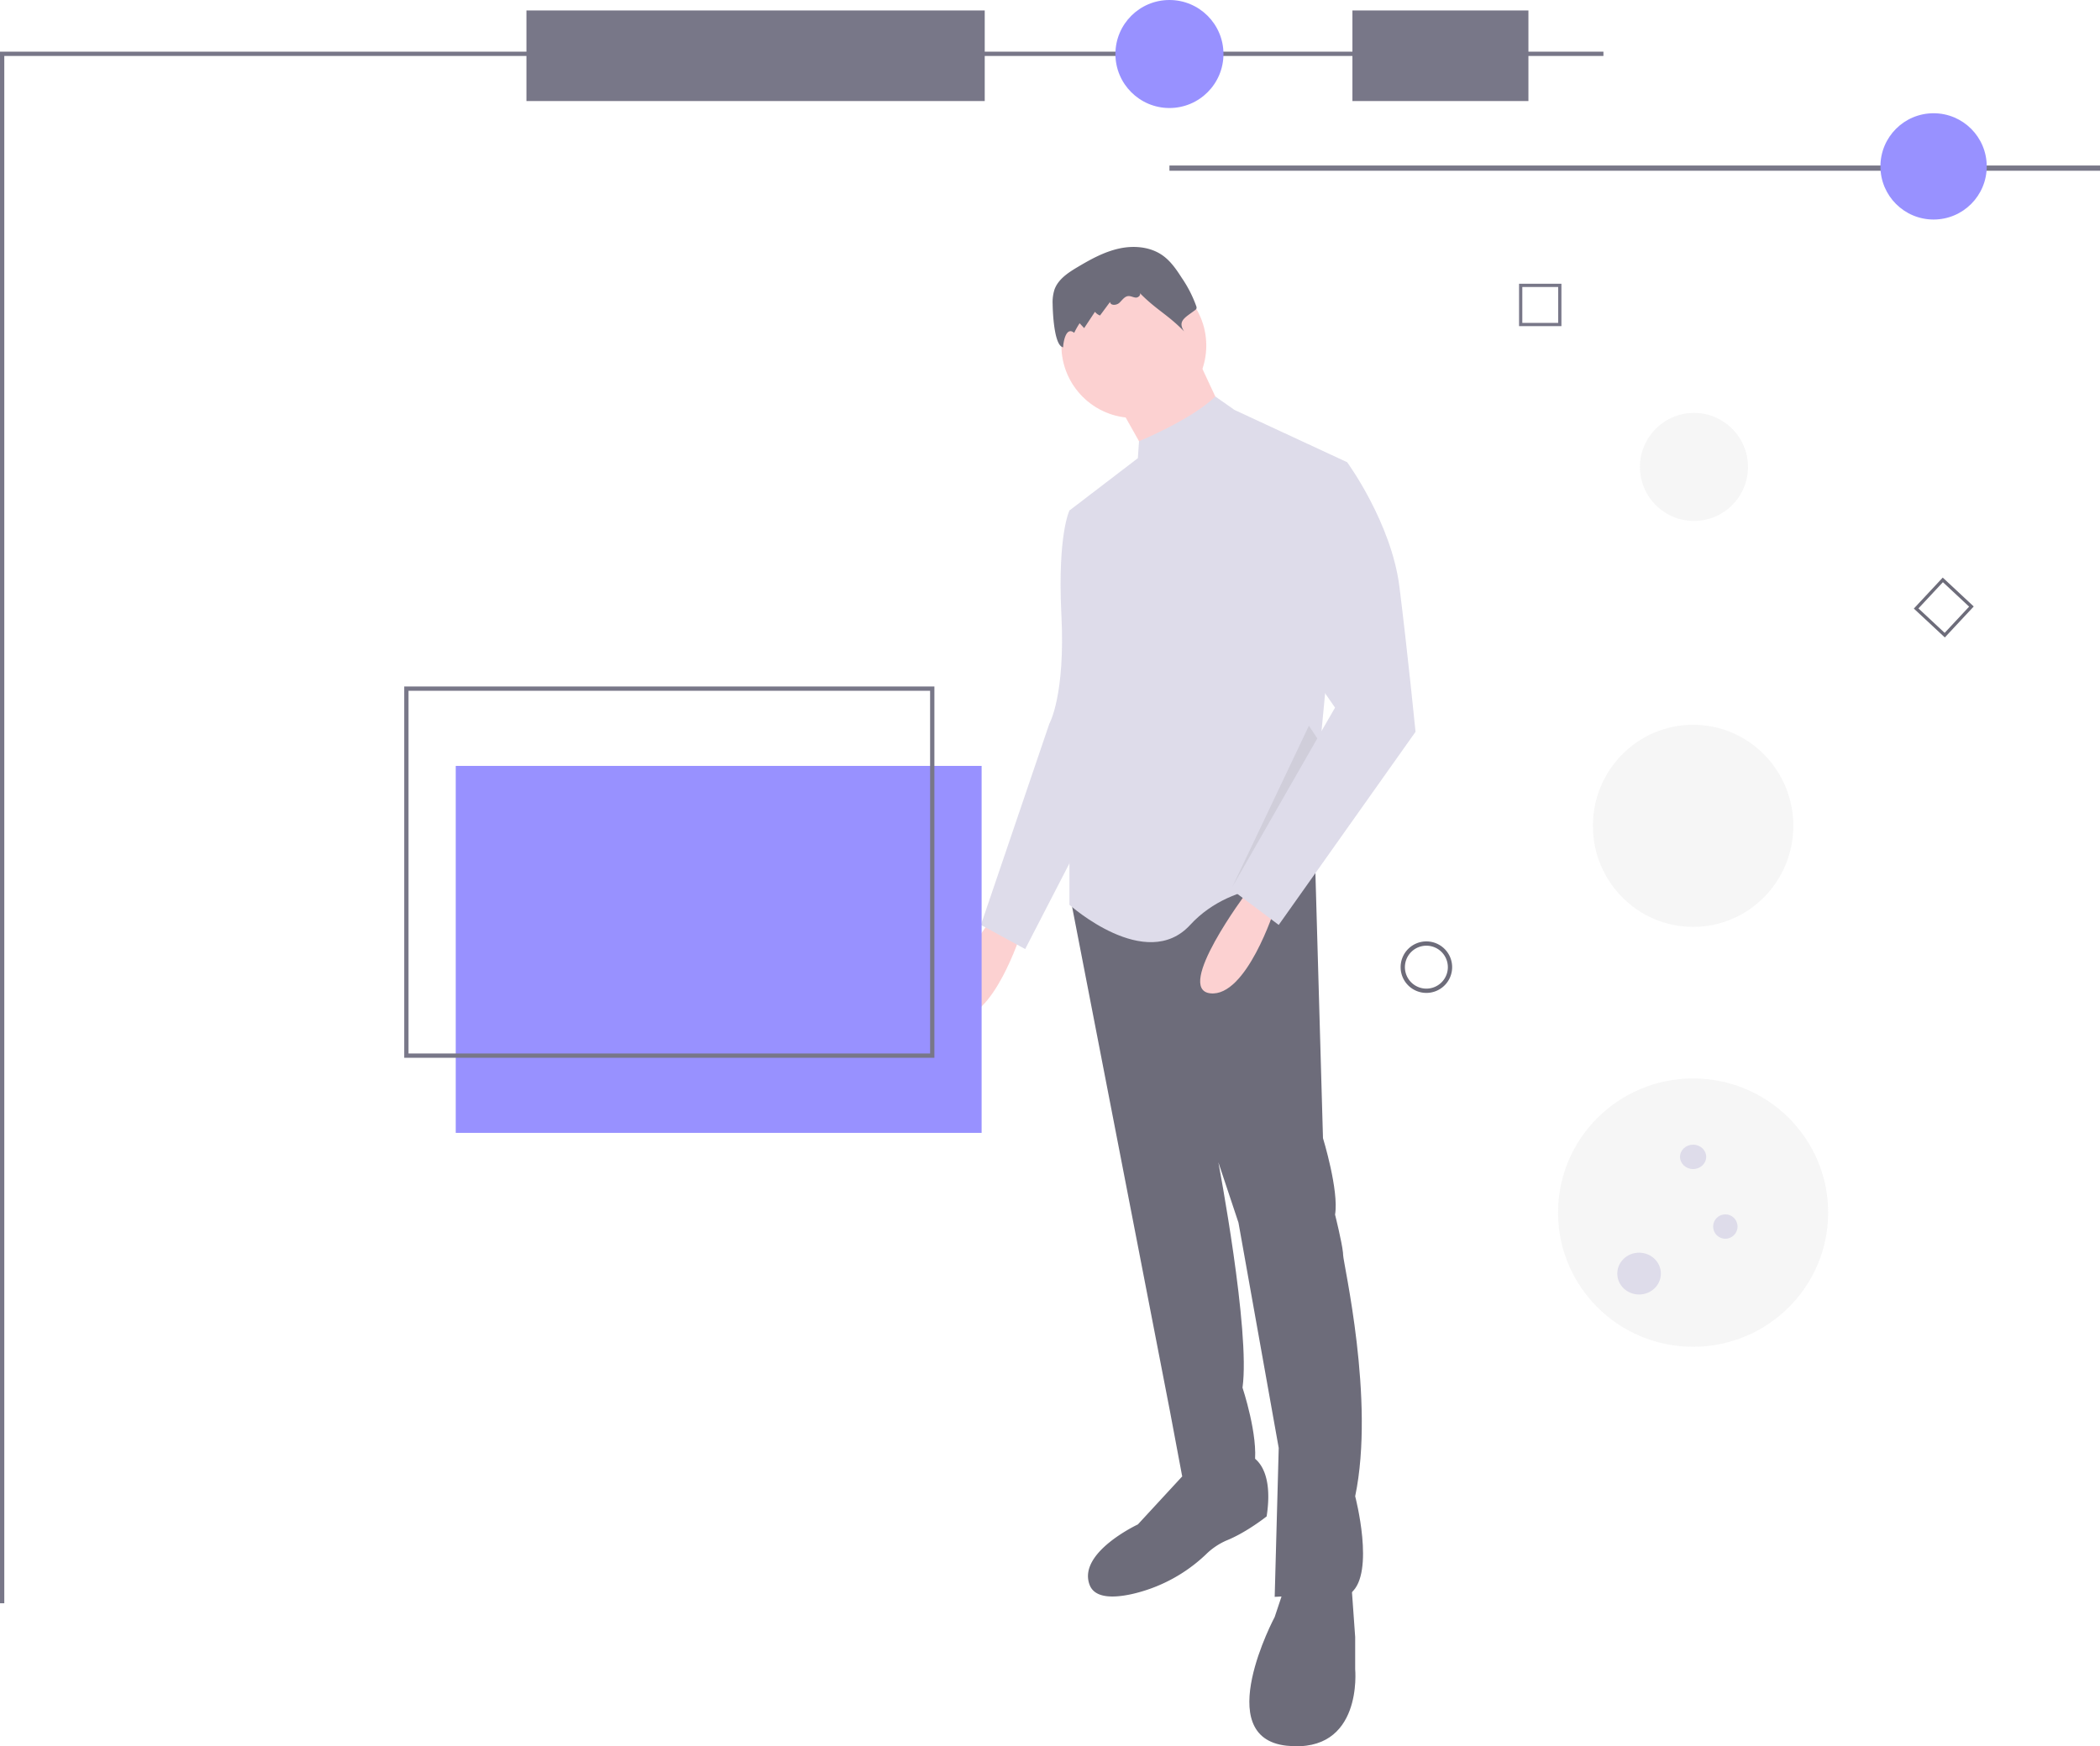 <svg xmlns="http://www.w3.org/2000/svg" width="1242.371" height="1033.307" viewBox="0 0 1242.371 1033.307">
  <g id="Group_1" data-name="Group 1" transform="translate(0)" opacity="0.7">
    <path id="Path_1" data-name="Path 1" d="M517.774,779.7l2.381,33.332v19.047s4.762,50-40.474,45.236-7.143-76.187-7.143-76.187l4.762-14.285Z" transform="translate(281.578 155.677)" fill="#2f2e41"/>
    <path id="Path_2" data-name="Path 2" d="M594.313,721.576s14.285,4.762,9.523,35.713c0,0-11.9,9.523-23.808,14.285a40.12,40.12,0,0,0-12.075,8.179,93.318,93.318,0,0,1-44.317,23.615c-11.288,2.4-21.656,2.133-24.557-5.6-7.143-19.047,28.57-35.713,28.57-35.713L556.22,731.1Z" transform="translate(145.518 139.992)" fill="#2f2e41"/>
    <path id="Path_3" data-name="Path 3" d="M640.694,470.346s-42.855,57.14-21.428,59.521,38.093-50,38.093-50Z" transform="translate(-53.237 72.19)" fill="#fbbebe"/>
    <path id="Path_4" data-name="Path 4" d="M597.614,442.223l4.762,166.659s9.523,30.951,7.143,45.236c0,0,4.035,16.142,4.676,22.42.055.542.085,1.01.085,1.388,0,4.762,19.047,85.71,7.142,142.85,0,0,11.9,45.236-2.381,57.14L573.805,880.3l2.381-88.091L552.378,658.879l-11.9-35.712s19.047,99.995,14.285,133.327c0,0,9.523,28.57,7.143,45.236,0,0-2.381,21.428-42.855,7.143L511.9,770.779l-57.912-298.62,55.531-25.175Z" transform="translate(180.311 64.6)" fill="#2f2e41"/>
    <circle id="Ellipse_1" data-name="Ellipse 1" cx="42.855" cy="42.855" r="42.855" transform="translate(627.932 161.602)" fill="#fbbebe"/>
    <path id="Path_5" data-name="Path 5" d="M455.2,165.621l16.666,35.713L429.015,229.9,407.587,191.81Z" transform="translate(252.486 44.788)" fill="#fbbebe"/>
    <path id="Path_6" data-name="Path 6" d="M501.878,264.37l.686-10.023S534,241.367,547.7,227.87l11.319,7.93,66.664,30.951L601.873,516.738s-42.855-4.762-69.044,23.808-71.425-11.9-71.425-11.9V459.6l11.9-78.567-11.9-85.71Z" transform="translate(171.29 6.751)" fill="#d0cde1"/>
    <path id="Path_7" data-name="Path 7" d="M629.815,279.111l-16.666,2.381s-7,13.993-4.832,60.446q.034.722.07,1.455c2.381,47.617-7.143,64.283-7.143,64.283L560.771,526.718,586.96,541,625.054,467.2l26.188-152.373Z" transform="translate(19.545 20.58)" fill="#d0cde1"/>
    <path id="Path_8" data-name="Path 8" d="M531.588,192.043a24.424,24.424,0,0,1,1.125-8.749c2.208-6.033,8.023-9.867,13.543-13.153,7.746-4.611,15.774-9.05,24.576-11s18.6-1.117,25.925,4.132c4.716,3.377,8.073,8.288,11.2,13.174a73.56,73.56,0,0,1,8.58,16.723,2.314,2.314,0,0,1,.132,1.449,2.585,2.585,0,0,1-1.018,1.094c-5.884,4.394-10.3,6.33-6.265,12.463-9.74-10.047-16.668-12.864-26.409-22.911,1.142,1.056-.568,2.951-2.121,2.882s-3.005-1.025-4.554-.89c-2.257.2-3.611,2.494-5.289,4.015s-5.191,1.713-5.475-.534l-5.926,8.007a6.8,6.8,0,0,1-2.99-2.187l-6.386,9.655-2.689-2.881a50.526,50.526,0,0,0-3.214,5.675c-5-4.141-6.518,6.115-6.522,8.543C532.386,216.746,531.647,196.45,531.588,192.043Z" transform="translate(91.162 -12.056)" fill="#2f2e41"/>
    <path id="Path_9" data-name="Path 9" d="M522.578,459.1s-42.855,57.14-21.428,59.521,38.093-50,38.093-50Z" transform="translate(214.872 69.154)" fill="#fbbebe"/>
    <path id="Path_10" data-name="Path 10" d="M489.052,260.868l9.523-2.381s26.189,35.713,30.951,73.806S539.049,418,539.049,418L458.1,532.283l-28.57-21.428,61.9-107.138-21.427-30.951Z" transform="translate(298.396 15.014)" fill="#d0cde1"/>
    <path id="Path_11" data-name="Path 11" d="M414.506,345.58l-50.2,87.761,45.236-95.234Z" transform="translate(364.814 91.339)" opacity="0.1"/>
    <path id="Path_12" data-name="Path 12" d="M231,942.122h2.54V26.54H1179.6V24H231Z" transform="translate(-231 6.568)" fill="#3f3d56"/>
    <rect id="Rectangle_99" data-name="Rectangle 99" width="271.137" height="53.609" transform="translate(311.433 6.186)" fill="#3f3d56"/>
    <rect id="Rectangle_100" data-name="Rectangle 100" width="104.125" height="53.609" transform="translate(800.098 6.186)" fill="#3f3d56"/>
    <circle id="Ellipse_2" data-name="Ellipse 2" cx="31.959" cy="31.959" r="31.959" transform="translate(970.203 244.333)" fill="#f2f2f2"/>
    <ellipse id="Ellipse_3" data-name="Ellipse 3" cx="59.279" cy="59.795" rx="59.279" ry="59.795" transform="translate(942.368 428.871)" fill="#f2f2f2"/>
    <ellipse id="Ellipse_4" data-name="Ellipse 4" cx="79.898" cy="79.382" rx="79.898" ry="79.382" transform="translate(921.749 638.152)" fill="#f2f2f2"/>
    <ellipse id="Ellipse_5" data-name="Ellipse 5" cx="12.887" cy="12.371" rx="12.887" ry="12.371" transform="translate(956.801 741.246)" fill="#d0cde1"/>
    <circle id="Ellipse_6" data-name="Ellipse 6" cx="7.217" cy="7.217" r="7.217" transform="translate(1013.503 718.565)" fill="#d0cde1"/>
    <ellipse id="Ellipse_7" data-name="Ellipse 7" cx="7.732" cy="7.217" rx="7.732" ry="7.217" transform="translate(993.915 677.328)" fill="#d0cde1"/>
    <path id="Path_13" data-name="Path 13" d="M427.722,512.256a15.239,15.239,0,1,0-15.239-15.239A15.239,15.239,0,0,0,427.722,512.256Zm0-27.937a12.7,12.7,0,1,1-12.7,12.7,12.7,12.7,0,0,1,12.7-12.7Z" transform="translate(416.134 75.275)" fill="#2f2e41"/>
    <path id="Path_14" data-name="Path 14" d="M361.57,200.4h25.069V175.328H361.57Zm23.14-1.928H363.5V177.256h21.212Z" transform="translate(537.109 -7.429)" fill="#3f3d56"/>
    <path id="Path_15" data-name="Path 15" d="M187.822,347.679l17.1-18.332-18.332-17.1-17.1,18.332ZM202.2,329.441l-14.468,15.512-15.512-14.468,14.469-15.511Z" transform="translate(962.745 29.523)" fill="#2f2e41"/>
    <circle id="Ellipse_8" data-name="Ellipse 8" cx="31.959" cy="31.959" r="31.959" transform="translate(659.89)" fill="#6c63ff"/>
    <rect id="Rectangle_101" data-name="Rectangle 101" width="550.522" height="3.093" transform="translate(691.849 97.939)" fill="#3f3d56"/>
    <circle id="Ellipse_9" data-name="Ellipse 9" cx="31.444" cy="31.444" r="31.444" transform="translate(1112.473 67.011)" fill="#6c63ff"/>
    <rect id="Rectangle_102" data-name="Rectangle 102" width="311.12" height="217.149" transform="translate(269.613 453.205)" fill="#6c63ff"/>
    <path id="Path_16" data-name="Path 16" d="M653.686,582.689h313.66V363H653.686Zm311.12-2.54H656.226V365.54h308.58Z" transform="translate(-414.55 43.22)" fill="#3f3d56"/>
  </g>
</svg>
